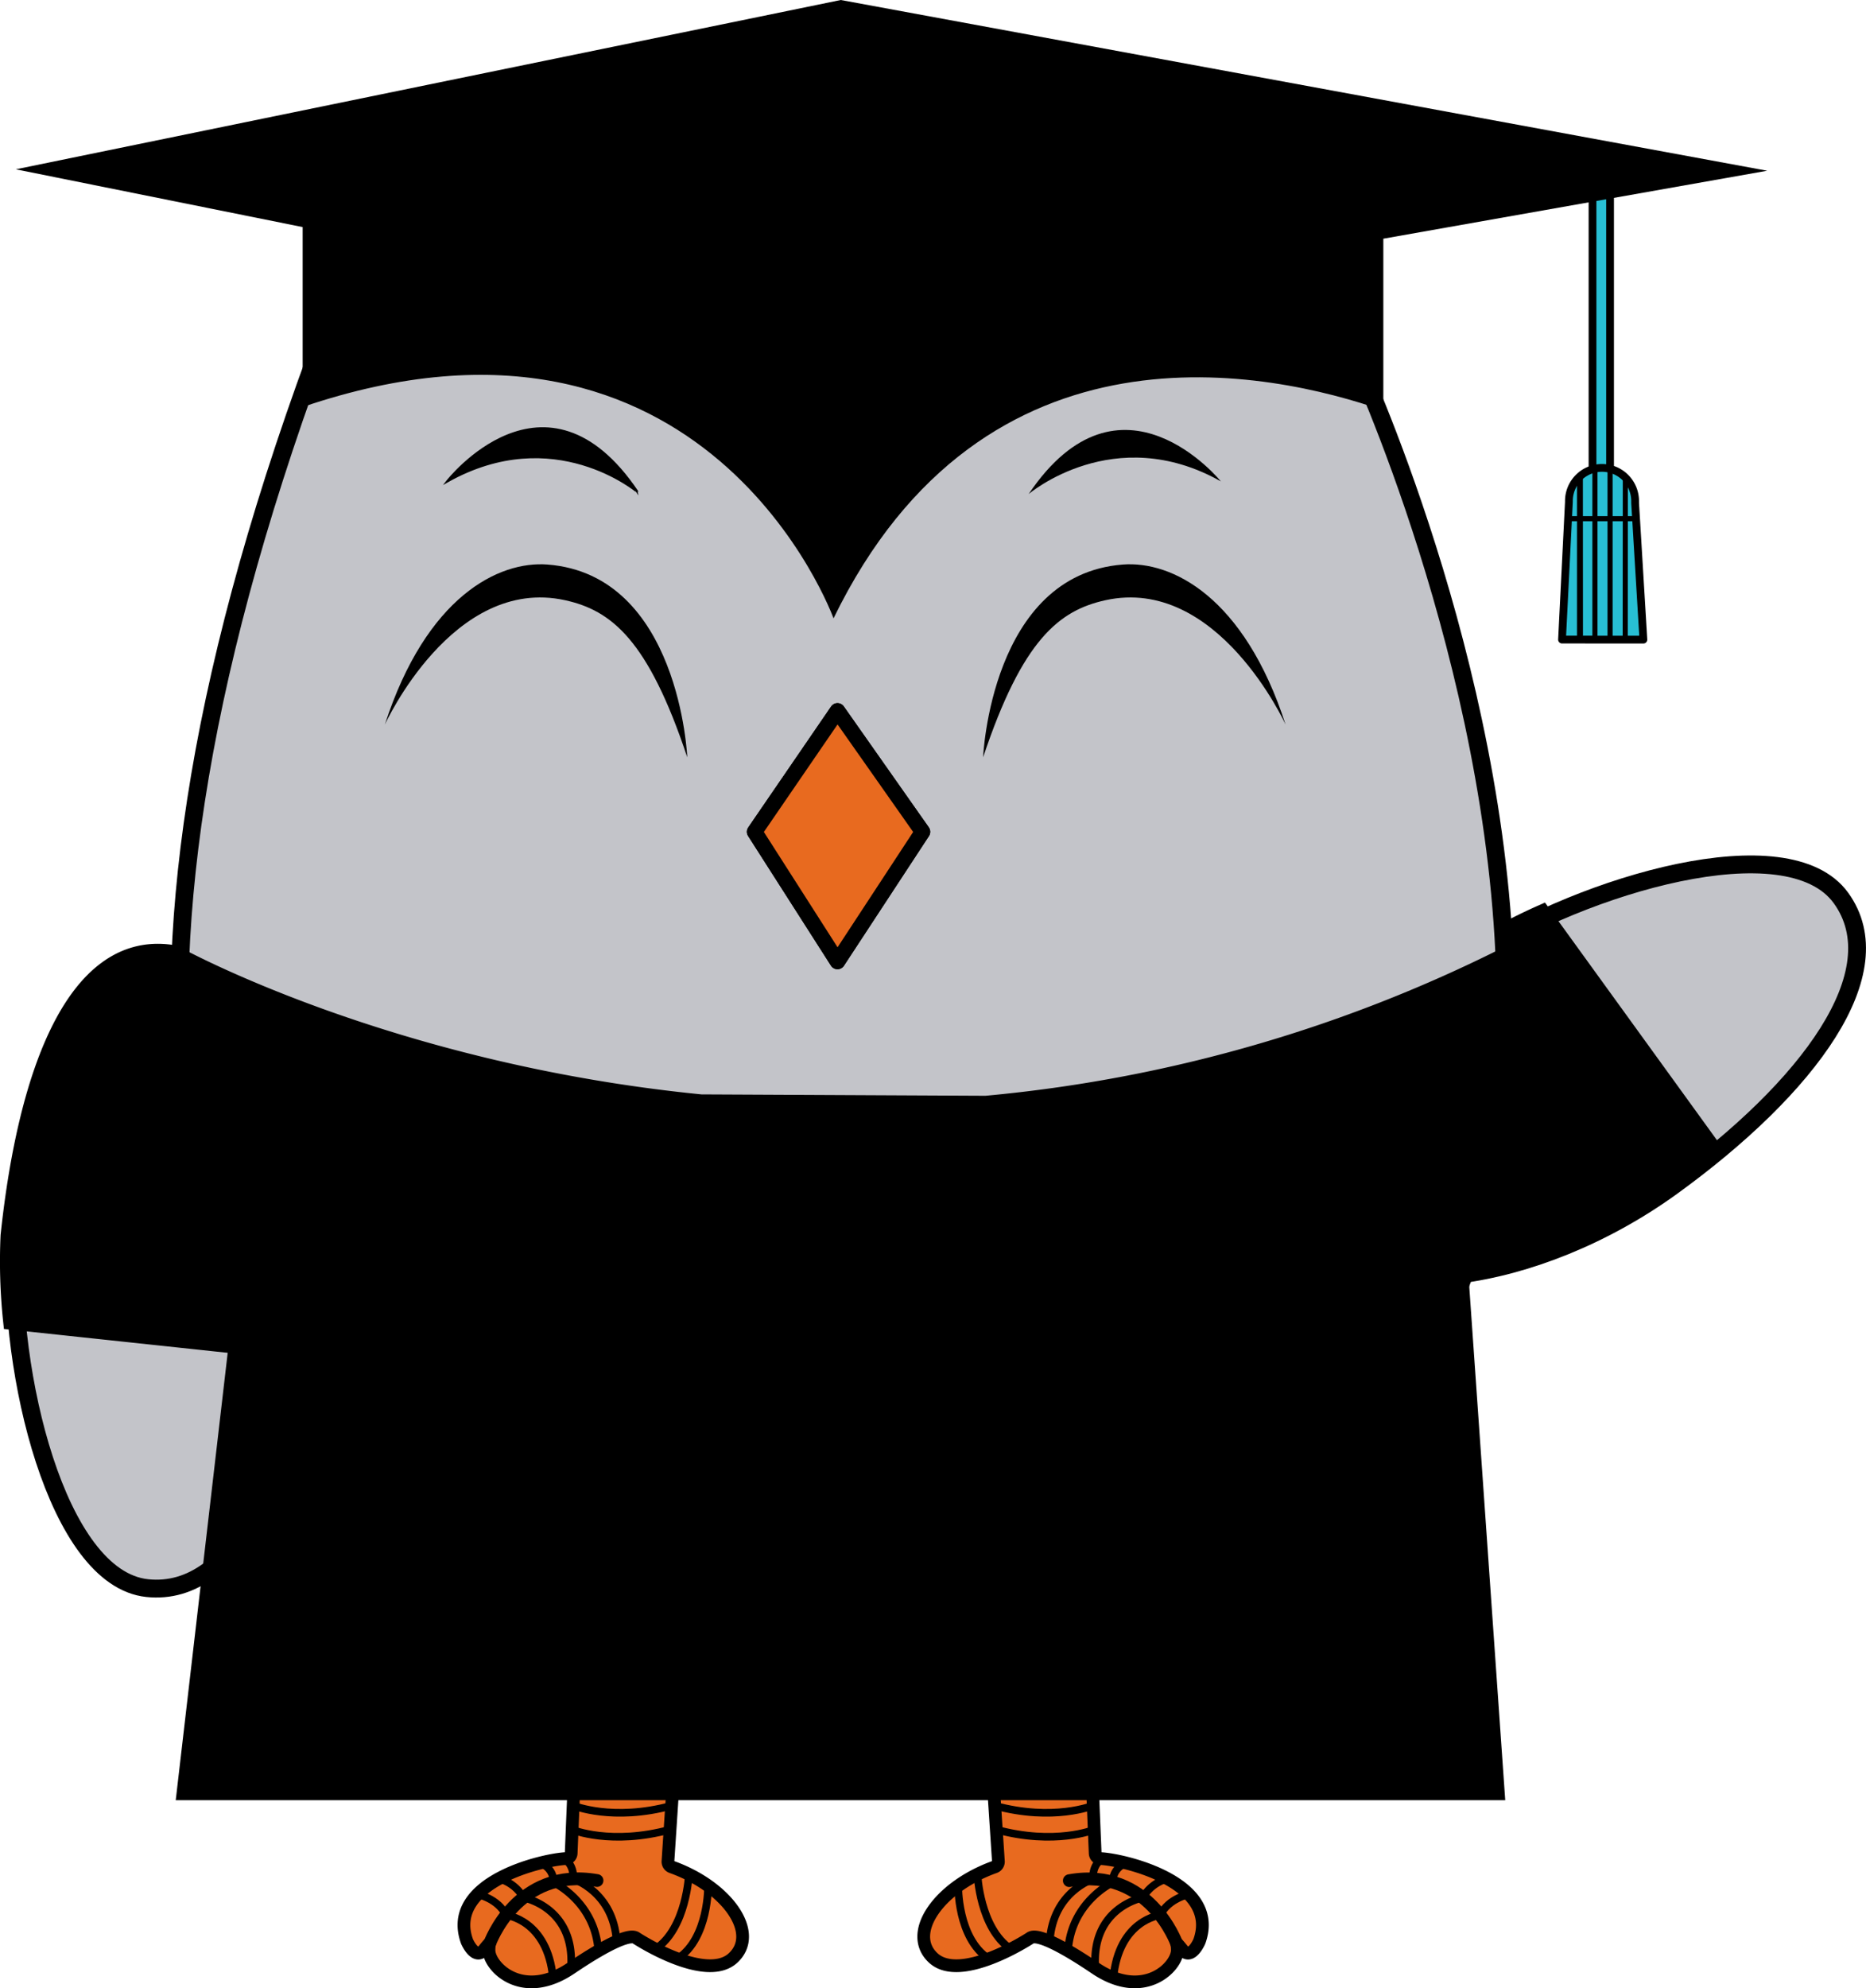 <svg xmlns="http://www.w3.org/2000/svg" viewBox="0 0 732.65 780.22"><defs><style>.cls-1{fill:#c3c4c9;}.cls-1,.cls-10,.cls-2,.cls-3,.cls-4,.cls-5,.cls-6,.cls-7,.cls-8,.cls-9{stroke:#000;}.cls-1,.cls-2,.cls-7,.cls-9{stroke-miterlimit:10;}.cls-1,.cls-2{stroke-width:7px;}.cls-3,.cls-6{fill:#e86a1f;}.cls-10,.cls-3,.cls-4,.cls-5,.cls-6,.cls-8{stroke-linecap:round;stroke-linejoin:round;}.cls-3,.cls-5{stroke-width:5px;}.cls-10,.cls-4,.cls-5,.cls-9{fill:none;}.cls-4{stroke-width:3px;}.cls-6{stroke-width:6.07px;}.cls-7{stroke-width:0.87px;}.cls-8{fill:#28bfd4;stroke-width:3.05px;}.cls-10,.cls-9{stroke-width:2px;}</style></defs><title>buho-eia-v3</title><g id="Capa_2" data-name="Capa 2"><g id="owl9"><path class="cls-1" d="M5.86,487.42C3.12,538,22.2,619.41,57.78,623.2S116,575.37,123,509.45s-19.47-129.06-55-132.85S12.89,421.51,5.86,487.42Z"/><path class="cls-2" d="M4.72,518.32a221.46,221.46,0,0,1-1-33.42c7-65.92,26.51-114.62,62.08-110.83S127.92,441,120.89,506.92c-.86,8.05-2,15.89-3.27,23.44Z"/><path class="cls-1" d="M579.21,374.88c42.48-27.52,122.63-51.47,143.61-22.5s-12.56,74.27-66.24,113.16-121.65,47.3-142.64,18.32S525.52,413.77,579.21,374.88Z"/><path class="cls-2" d="M605.44,358.52A222.38,222.38,0,0,0,576,374.31c-53.69,38.89-86.25,80-65.26,109S599.65,503.86,653.34,465q9.84-7.12,18.7-14.49Z"/><path class="cls-3" d="M226.39,675.5l-2.13,51.76a2.17,2.17,0,0,1-2.07,2.08c-8.88.39-47.09,9.17-38.88,32.36,0,.07,3.24,7.65,6.62,3.51,1.57-1.93,2.22-2.71,2.34-2.59s-.19-.51-.28,2.5c-.2,6.46,13,20.19,32.19,7.23,23.89-16.12,25.37-11.73,25.89-11.65,0,0,27,17.6,37.77,7.63,10.49-9.74-2.25-27.9-24.12-35.71a2.18,2.18,0,0,1-1.46-2.2l3.64-55.19a2.17,2.17,0,0,0-2.2-2.31c-7.12.12-28.42.48-35.16.51A2.16,2.16,0,0,0,226.39,675.5Z"/><path class="cls-4" d="M225.55,699.56s15.52,6.33,38.68,0"/><path class="cls-4" d="M225.17,708.57s15.45,6.32,38.6,0"/><path class="cls-4" d="M224.79,718.05s15.22,6.23,38.37-.1"/><path class="cls-5" d="M192.27,762.68s10.78-30.24,42.15-24.73"/><path class="cls-4" d="M270.47,735.52s-.88,21.12-13.08,29.29"/><path class="cls-4" d="M278,740s.36,20.4-11.84,28.56"/><path class="cls-4" d="M221.62,729.5s3.78,2,3.47,7.86c0,0,15.71,5,17,24.28"/><path class="cls-4" d="M212,731.11a7.65,7.65,0,0,1,5.34,7.6s16.25,7.52,17.57,26.77"/><path class="cls-4" d="M195.87,737.22a16,16,0,0,1,9.7,7.48s20.27,3.67,18.62,27.55"/><path class="cls-4" d="M187.35,743.36s8,1.46,11.37,8.19c0,0,16.22,1.75,18.4,24.64"/><path class="cls-3" d="M427.86,675.5,430,727.26a2.17,2.17,0,0,0,2.07,2.08c8.88.39,47.09,9.17,38.88,32.36,0,.07-3.24,7.65-6.62,3.51-1.57-1.93-2.22-2.71-2.34-2.59s.19-.51.28,2.5c.21,6.46-13,20.19-32.19,7.23-23.89-16.12-25.37-11.73-25.88-11.65,0,0-27,17.6-37.78,7.63-10.49-9.74,2.25-27.9,24.12-35.71a2.18,2.18,0,0,0,1.46-2.2l-3.63-55.19a2.15,2.15,0,0,1,2.19-2.31c7.12.12,28.42.48,35.16.51A2.16,2.16,0,0,1,427.86,675.5Z"/><path class="cls-4" d="M428.7,699.56s-15.52,6.33-38.68,0"/><path class="cls-4" d="M429.08,708.57s-15.44,6.32-38.6,0"/><path class="cls-4" d="M429.46,718.05s-15.22,6.23-38.37-.1"/><path class="cls-5" d="M462,762.68S451.2,732.44,419.84,738"/><path class="cls-4" d="M383.78,735.52s.89,21.12,13.09,29.29"/><path class="cls-4" d="M376.23,740s-.36,20.4,11.84,28.56"/><path class="cls-4" d="M432.64,729.5s-3.79,2-3.47,7.86c0,0-15.72,5-17,24.28"/><path class="cls-4" d="M442.24,731.11a7.63,7.63,0,0,0-5.33,7.6s-16.26,7.52-17.57,26.77"/><path class="cls-4" d="M458.38,737.22a16,16,0,0,0-9.7,7.48s-20.27,3.67-18.62,27.55"/><path class="cls-4" d="M466.9,743.36s-8,1.46-11.37,8.19c0,0-16.22,1.75-18.4,24.64"/><path class="cls-1" d="M310.84,628.51c0-22.22-26.31-40.2-58.26-40.2s-57.86,18-57.86,40.24a28.8,28.8,0,0,0,.19,3.09c4.88,89.58,40.63,48.17,40.63,48.17,14.09,29.12,29.73,2,29.73,2,19.7,26.1,35.21-15.89,41.89-39.23A29.34,29.34,0,0,0,310.84,628.51Z"/><path class="cls-1" d="M342.74,628.51c0-22.22,26.31-40.2,58.26-40.2s57.86,18,57.86,40.24a28.8,28.8,0,0,1-.19,3.09C453.79,721.22,418,679.81,418,679.81c-14.08,29.12-29.72,2-29.72,2-19.7,26.1-35.21-15.89-41.89-39.23A29.34,29.34,0,0,1,342.74,628.51Z"/><path class="cls-1" d="M124.35,139.31H531.91S757.62,621.21,327.7,662.62C327.7,662.62-71.13,669.88,124.35,139.31Z"/><path d="M590.07,371.89A567.54,567.54,0,0,1,386.92,430l-111.51-.54C153.3,417.37,71,371.89,71,371.89c-4.14,60.4,7.49,107.78,20.54,140.54L69,706.43H591L576.28,496.37C596.48,433.46,590.07,371.89,590.07,371.89Z"/><polygon class="cls-6" points="328.82 377.31 296.28 326.42 328.82 278.96 362.2 326.42 328.82 377.31"/><polygon class="cls-6" points="328.82 377.31 296.28 326.42 328.82 278.96 362.2 326.42 328.82 377.31"/><path class="cls-7" d="M175.6,188.9s38.54-49.44,74.64,4.1C250.24,193,217.57,165.3,175.6,188.9Z"/><path d="M479.35,188.9s-39.38-48.57-75.48,5C403.87,193.87,437.39,165.3,479.35,188.9Z"/><path d="M151.1,284.36s26.64-58.53,70.8-48.82c18.09,4,32.55,15.38,47.94,61.64,0,0-3-71.63-54.85-75.64C195.81,220.06,167.42,234.06,151.1,284.36Z"/><path d="M504.77,284.36S478.13,225.83,434,235.54c-18.1,4-32.55,15.38-48,61.64,0,0,3-71.63,54.85-75.64C460.06,220.06,488.45,234.06,504.77,284.36Z"/><rect class="cls-8" x="625.27" y="73.75" width="6.89" height="110.54"/><path d="M693.86,67,330.12,0,6.22,66.44,118.83,89.11v70.6c158.93-54,208.44,82.94,208.44,82.94,59.19-121.65,172-96.91,215.87-81.6V93.67Z"/><path class="cls-8" d="M645.24,251,642,197.4c0-.27,0-.53,0-.79a13,13,0,0,0-26,0c0,.12,0,.25,0,.37l-2.7,54Z"/><line class="cls-9" x1="620.17" y1="186.98" x2="620.17" y2="249.82"/><line class="cls-9" x1="620.49" y1="186.66" x2="620.49" y2="249.5"/><line class="cls-9" x1="620.28" y1="186.45" x2="620.28" y2="249.29"/><line class="cls-9" x1="620.28" y1="186.23" x2="620.39" y2="250.94"/><line class="cls-9" x1="626.22" y1="183.91" x2="626.22" y2="251.12"/><line class="cls-9" x1="632.16" y1="184.68" x2="632.16" y2="251.25"/><line class="cls-9" x1="638.16" y1="187.59" x2="638.11" y2="251.2"/><line class="cls-10" x1="615.72" y1="203.55" x2="642.31" y2="203.55"/></g></g></svg>